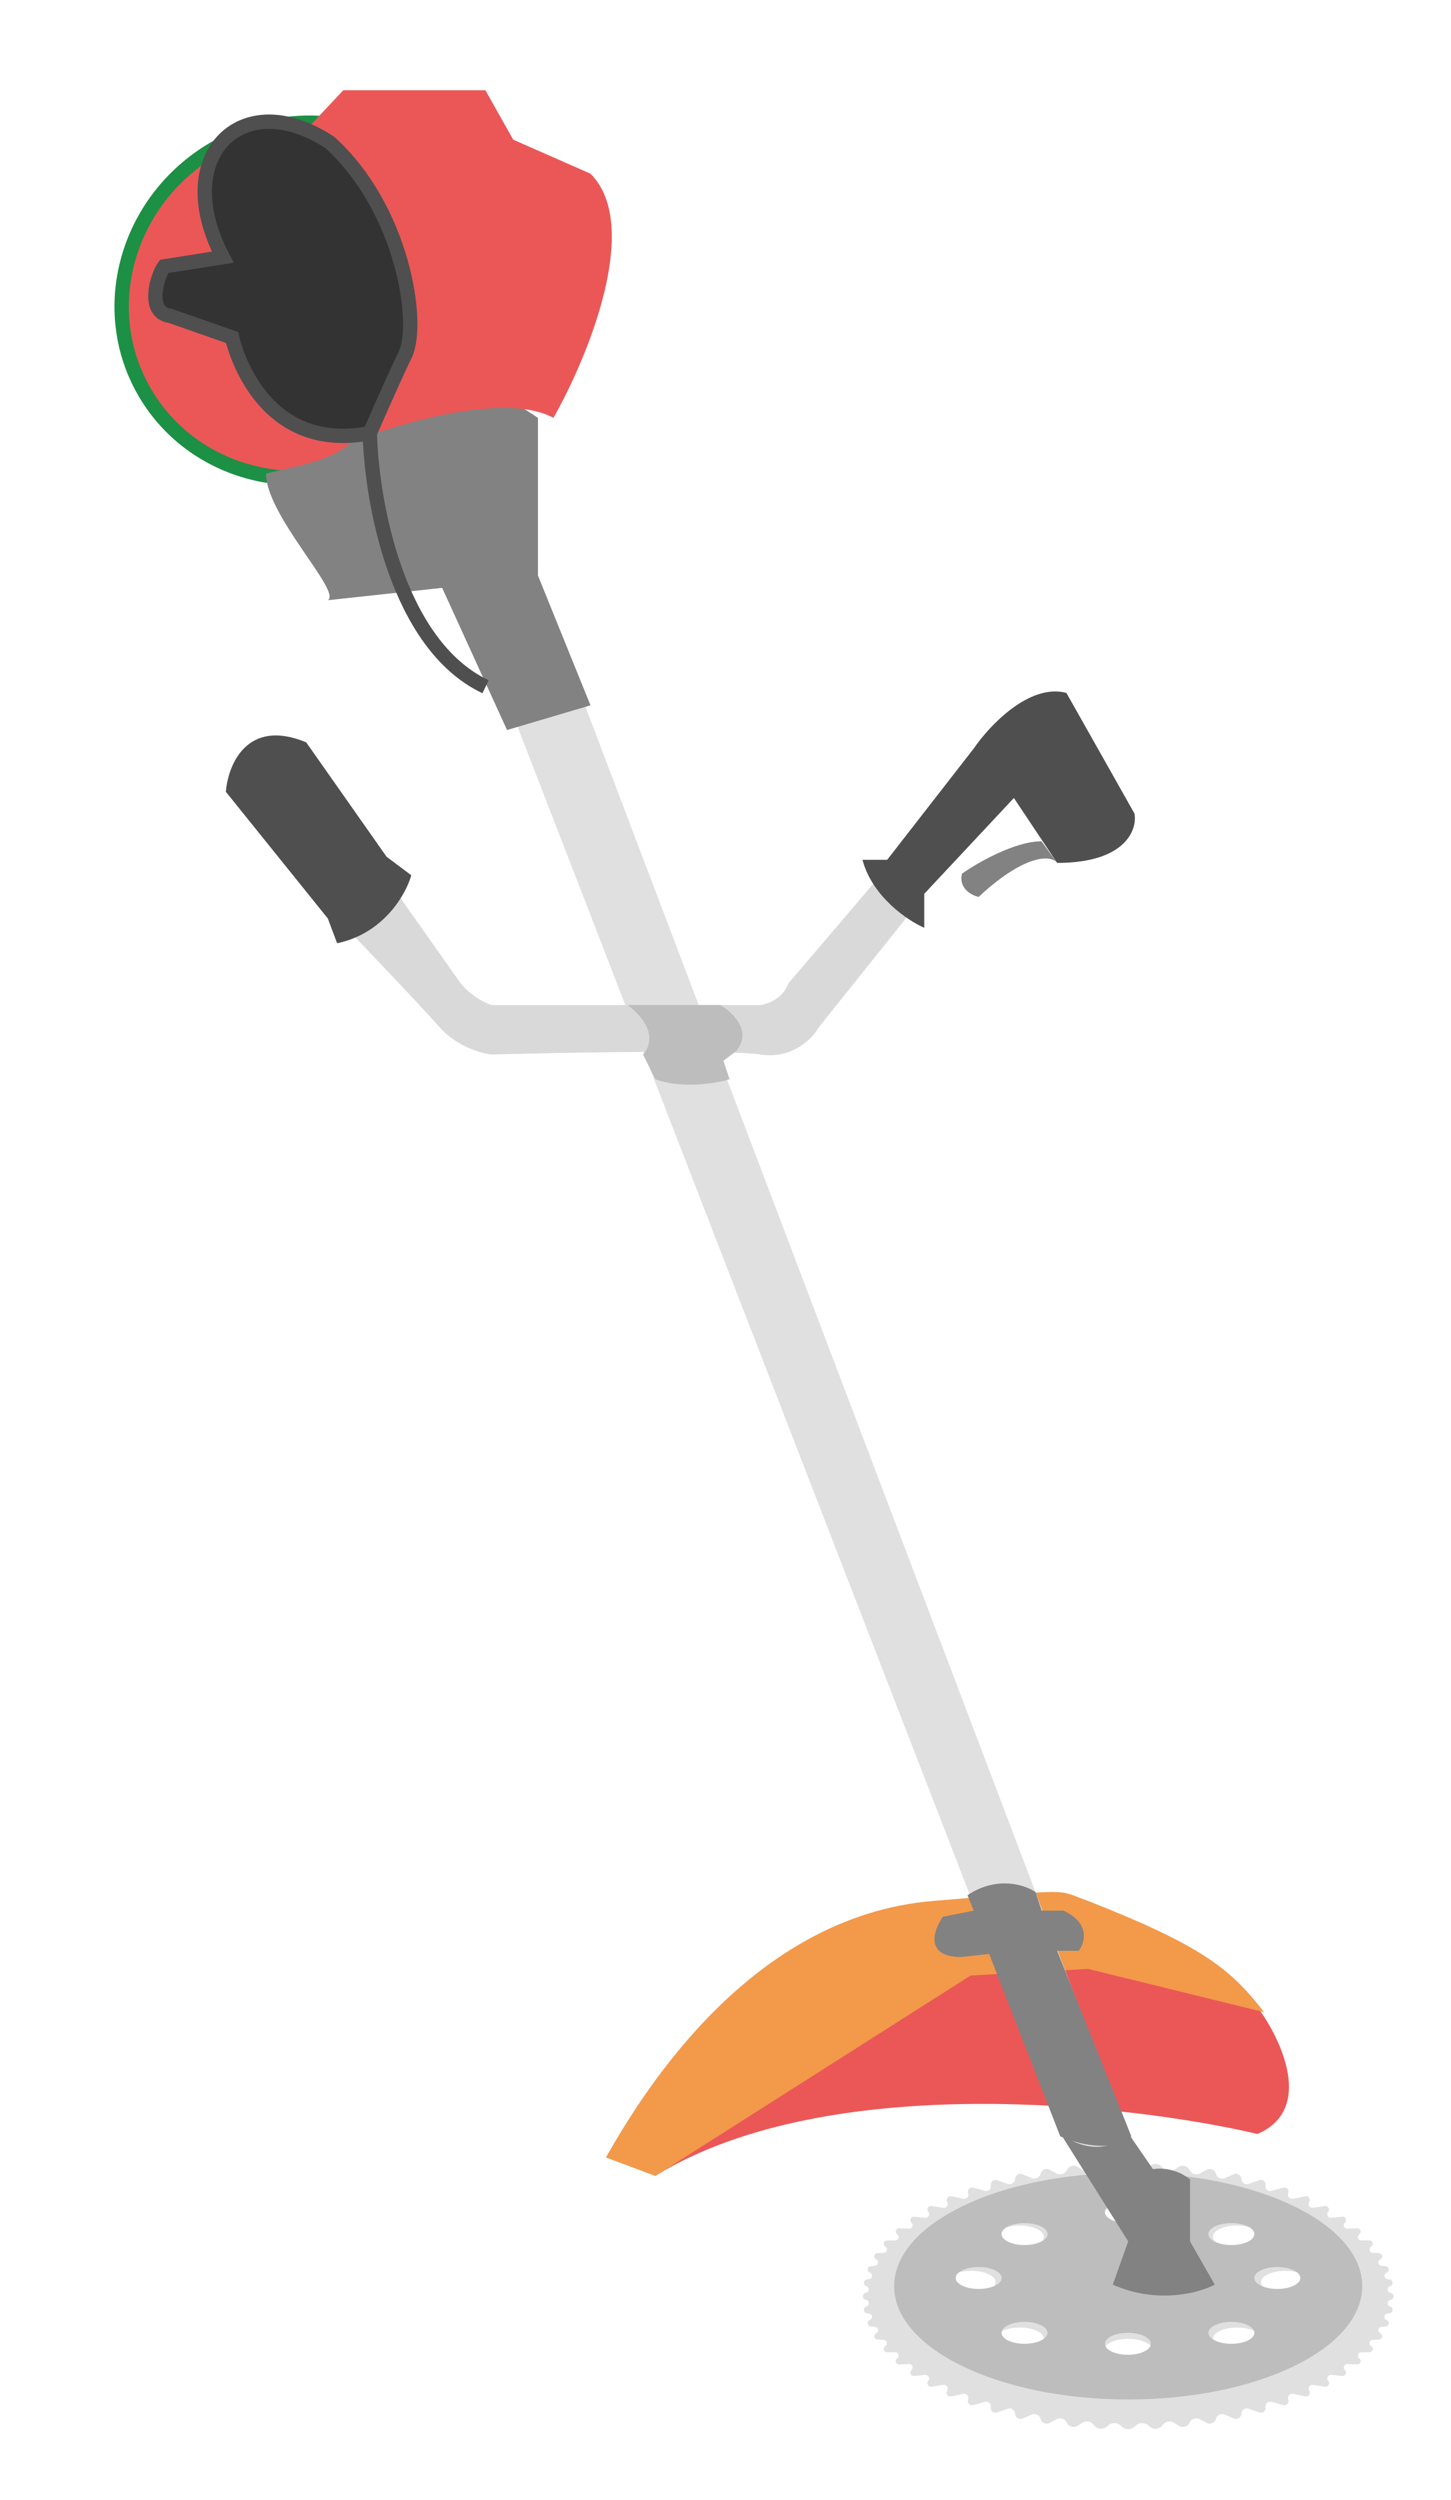 <svg width="101" height="174" viewBox="0 0 101 174" fill="none" xmlns="http://www.w3.org/2000/svg">
<g filter="url(#filter0_d_453_16369)">
<path d="M83.536 135.708C77.169 130.717 70.414 130.76 67.833 131.405C51.657 131.405 43.74 142.018 41.804 147.324C53.851 140.096 74.645 142.448 83.536 144.527C87.494 142.806 85.185 137.93 83.536 135.708Z" fill="#EB5757"/>
<path d="M83.995 136.05C81.739 133.184 79.994 131.547 71.734 128.306C69.368 127.479 71.088 127.479 60.978 128.306C48.382 129.336 40.901 141.356 38.176 146.16L41.618 147.451L63.559 133.502L71.734 133.038L83.995 136.05Z" fill="#F2994A"/>
<path d="M70.014 144.686C73.112 147.095 74.316 145.69 74.531 144.686L31.079 30.246C27.981 26.288 26.561 28.597 25.701 30.246L70.014 144.686Z" fill="#E0E0E0"/>
<path fill-rule="evenodd" clip-rule="evenodd" d="M75.016 146.797C74.753 146.518 74.31 146.518 74.048 146.797C73.808 147.052 73.412 147.077 73.142 146.854L73.012 146.747C72.743 146.525 72.342 146.581 72.143 146.867C71.959 147.132 71.597 147.202 71.326 147.025L71.016 146.821C70.752 146.647 70.395 146.749 70.262 147.035C70.137 147.305 69.811 147.414 69.549 147.274L69.063 147.016C68.808 146.881 68.495 147.022 68.426 147.301C68.36 147.567 68.072 147.71 67.821 147.602L67.182 147.327C66.938 147.222 66.664 147.396 66.655 147.662C66.647 147.916 66.394 148.09 66.154 148.006L65.4 147.745C65.164 147.663 64.926 147.866 64.97 148.112C65.013 148.35 64.793 148.55 64.561 148.486L63.738 148.26C63.507 148.197 63.302 148.425 63.39 148.649C63.476 148.864 63.287 149.089 63.059 149.041L62.214 148.863C61.984 148.815 61.809 149.065 61.933 149.264C62.053 149.457 61.891 149.701 61.667 149.667L60.84 149.542C60.611 149.508 60.463 149.776 60.614 149.952C60.761 150.122 60.625 150.384 60.401 150.362L59.63 150.288C59.4 150.266 59.276 150.55 59.448 150.704C59.616 150.853 59.503 151.13 59.279 151.12L58.592 151.09C58.361 151.08 58.259 151.379 58.449 151.512C58.633 151.642 58.542 151.932 58.317 151.934L57.737 151.939C57.503 151.941 57.422 152.252 57.626 152.368C57.825 152.481 57.754 152.783 57.526 152.796L57.072 152.824C56.833 152.838 56.773 153.162 56.989 153.261C57.2 153.358 57.15 153.672 56.919 153.698L56.601 153.734C56.358 153.762 56.317 154.097 56.546 154.183C56.769 154.265 56.738 154.59 56.504 154.629L56.328 154.659C56.08 154.701 56.059 155.05 56.3 155.122C56.535 155.191 56.524 155.527 56.286 155.582L56.255 155.589C56.001 155.647 56.001 156.01 56.255 156.068L56.286 156.075C56.524 156.13 56.535 156.466 56.3 156.535C56.059 156.607 56.08 156.955 56.328 156.998L56.504 157.027C56.738 157.067 56.769 157.391 56.546 157.474C56.317 157.559 56.358 157.895 56.601 157.923L56.919 157.959C57.15 157.985 57.2 158.298 56.989 158.396C56.773 158.495 56.833 158.819 57.072 158.833L57.526 158.86C57.754 158.874 57.825 159.176 57.626 159.289C57.422 159.405 57.503 159.716 57.737 159.718L58.317 159.723C58.542 159.724 58.633 160.015 58.449 160.145C58.259 160.278 58.361 160.577 58.592 160.566L59.279 160.536C59.503 160.527 59.616 160.804 59.448 160.953C59.276 161.106 59.4 161.391 59.63 161.369L60.401 161.294C60.625 161.273 60.761 161.535 60.614 161.705C60.463 161.881 60.611 162.149 60.84 162.115L61.667 161.989C61.891 161.955 62.053 162.2 61.933 162.393C61.809 162.592 61.984 162.842 62.214 162.794L63.059 162.616C63.287 162.568 63.476 162.792 63.39 163.008C63.302 163.232 63.507 163.46 63.738 163.396L64.561 163.171C64.793 163.107 65.013 163.307 64.97 163.544C64.926 163.791 65.164 163.994 65.4 163.912L66.154 163.651C66.394 163.567 66.647 163.741 66.655 163.995C66.664 164.261 66.938 164.435 67.182 164.33L67.821 164.055C68.072 163.947 68.36 164.09 68.426 164.355C68.495 164.635 68.808 164.775 69.063 164.64L69.549 164.382C69.811 164.243 70.137 164.352 70.262 164.621C70.395 164.908 70.752 165.009 71.016 164.836L71.326 164.632C71.597 164.455 71.959 164.525 72.143 164.79C72.342 165.076 72.743 165.132 73.012 164.91L73.142 164.803C73.412 164.58 73.808 164.605 74.048 164.86C74.31 165.139 74.753 165.139 75.016 164.86C75.255 164.605 75.652 164.58 75.922 164.803L76.052 164.91C76.321 165.132 76.722 165.076 76.92 164.79C77.105 164.525 77.467 164.455 77.737 164.632L78.047 164.836C78.311 165.009 78.668 164.908 78.802 164.621C78.927 164.352 79.252 164.243 79.514 164.382L80.001 164.64C80.255 164.775 80.569 164.635 80.638 164.355C80.703 164.09 80.991 163.947 81.243 164.055L81.881 164.33C82.126 164.435 82.399 164.261 82.408 163.995C82.417 163.741 82.669 163.567 82.91 163.651L83.663 163.912C83.9 163.994 84.137 163.791 84.093 163.544C84.051 163.307 84.27 163.107 84.502 163.171L85.325 163.396C85.557 163.46 85.761 163.232 85.673 163.008C85.588 162.792 85.777 162.568 86.004 162.616L86.85 162.794C87.079 162.842 87.254 162.592 87.131 162.393C87.011 162.2 87.172 161.955 87.397 161.989L88.223 162.115C88.452 162.149 88.601 161.881 88.45 161.705C88.303 161.535 88.439 161.273 88.663 161.294L89.434 161.369C89.664 161.391 89.788 161.106 89.615 160.953C89.448 160.804 89.56 160.527 89.784 160.536L90.471 160.566C90.703 160.577 90.805 160.278 90.615 160.145C90.43 160.015 90.521 159.724 90.747 159.723L91.326 159.718C91.561 159.716 91.642 159.405 91.438 159.289C91.239 159.176 91.309 158.874 91.537 158.86L91.992 158.833C92.23 158.819 92.291 158.495 92.074 158.396C91.863 158.298 91.913 157.985 92.144 157.959L92.463 157.923C92.706 157.895 92.747 157.559 92.518 157.474C92.295 157.391 92.325 157.067 92.56 157.027L92.735 156.998C92.984 156.955 93.005 156.607 92.763 156.535C92.529 156.466 92.539 156.13 92.777 156.075L92.808 156.068C93.063 156.01 93.063 155.647 92.808 155.589L92.777 155.582C92.539 155.527 92.529 155.191 92.763 155.122C93.005 155.05 92.984 154.701 92.735 154.659L92.56 154.629C92.325 154.59 92.295 154.265 92.518 154.183C92.747 154.097 92.706 153.762 92.463 153.734L92.144 153.698C91.913 153.672 91.863 153.358 92.074 153.261C92.291 153.162 92.23 152.838 91.992 152.824L91.537 152.796C91.309 152.783 91.239 152.481 91.438 152.368C91.642 152.252 91.561 151.941 91.326 151.939L90.747 151.934C90.521 151.932 90.43 151.642 90.615 151.512C90.805 151.379 90.703 151.08 90.471 151.09L89.784 151.12C89.56 151.13 89.448 150.853 89.615 150.704C89.788 150.55 89.664 150.266 89.434 150.288L88.663 150.362C88.439 150.384 88.303 150.122 88.45 149.952C88.601 149.776 88.452 149.508 88.223 149.542L87.397 149.667C87.172 149.701 87.011 149.457 87.131 149.264C87.254 149.065 87.079 148.815 86.85 148.863L86.004 149.041C85.777 149.089 85.588 148.864 85.673 148.649C85.761 148.425 85.557 148.197 85.325 148.26L84.502 148.486C84.27 148.55 84.051 148.35 84.093 148.112C84.137 147.866 83.9 147.663 83.663 147.745L82.91 148.006C82.669 148.09 82.417 147.916 82.408 147.662C82.399 147.396 82.126 147.222 81.881 147.327L81.243 147.602C80.991 147.71 80.703 147.567 80.638 147.301C80.569 147.022 80.255 146.881 80.001 147.016L79.514 147.274C79.252 147.414 78.927 147.305 78.802 147.035C78.668 146.749 78.311 146.647 78.047 146.821L77.737 147.025C77.467 147.202 77.105 147.132 76.92 146.867C76.722 146.581 76.321 146.525 76.052 146.747L75.922 146.854C75.652 147.077 75.255 147.052 75.016 146.797ZM72.852 150.111C72.852 150.547 73.604 150.9 74.532 150.9C75.46 150.9 76.212 150.547 76.212 150.111C76.212 149.675 75.46 149.322 74.532 149.322C73.604 149.322 72.852 149.675 72.852 150.111ZM74.532 160.367C73.604 160.367 72.852 160.014 72.852 159.578C72.852 159.142 73.604 158.789 74.532 158.789C75.46 158.789 76.212 159.142 76.212 159.578C76.212 160.014 75.46 160.367 74.532 160.367ZM61.937 154.844C61.937 155.279 62.689 155.633 63.617 155.633C64.545 155.633 65.297 155.279 65.297 154.844C65.297 154.408 64.545 154.055 63.617 154.055C62.689 154.055 61.937 154.408 61.937 154.844ZM66.977 159.577C66.049 159.577 65.297 159.224 65.297 158.788C65.297 158.352 66.049 157.999 66.977 157.999C67.905 157.999 68.657 158.352 68.657 158.788C68.657 159.224 67.905 159.577 66.977 159.577ZM65.297 151.689C65.297 152.125 66.049 152.478 66.977 152.478C67.905 152.478 68.657 152.125 68.657 151.689C68.657 151.254 67.905 150.9 66.977 150.9C66.049 150.9 65.297 151.254 65.297 151.689ZM82.106 159.577C81.178 159.577 80.426 159.224 80.426 158.788C80.426 158.352 81.178 157.999 82.106 157.999C83.034 157.999 83.786 158.352 83.786 158.788C83.786 159.224 83.034 159.577 82.106 159.577ZM80.426 151.689C80.426 152.125 81.178 152.478 82.106 152.478C83.034 152.478 83.786 152.125 83.786 151.689C83.786 151.254 83.034 150.9 82.106 150.9C81.178 150.9 80.426 151.254 80.426 151.689ZM85.456 155.633C84.528 155.633 83.776 155.279 83.776 154.844C83.776 154.408 84.528 154.055 85.456 154.055C86.384 154.055 87.136 154.408 87.136 154.844C87.136 155.279 86.384 155.633 85.456 155.633Z" fill="#E0E0E0"/>
<path fill-rule="evenodd" clip-rule="evenodd" d="M58.24 155.121C58.24 159.476 65.534 163.006 74.531 163.006C83.528 163.006 90.821 159.476 90.821 155.121C90.821 150.767 83.528 147.236 74.531 147.236C65.534 147.236 58.24 150.767 58.24 155.121ZM72.91 149.967C72.91 150.389 73.626 150.731 74.51 150.731C75.393 150.731 76.109 150.389 76.109 149.967C76.109 149.545 75.393 149.204 74.51 149.204C73.626 149.204 72.91 149.545 72.91 149.967ZM74.51 159.895C73.626 159.895 72.91 159.553 72.91 159.131C72.91 158.709 73.626 158.367 74.51 158.367C75.393 158.367 76.109 158.709 76.109 159.131C76.109 159.553 75.393 159.895 74.51 159.895ZM62.522 154.55C62.522 154.972 63.238 155.314 64.121 155.314C65.004 155.314 65.721 154.972 65.721 154.55C65.721 154.128 65.004 153.786 64.121 153.786C63.238 153.786 62.522 154.128 62.522 154.55ZM67.316 159.131C66.432 159.131 65.716 158.789 65.716 158.368C65.716 157.946 66.432 157.604 67.316 157.604C68.199 157.604 68.915 157.946 68.915 158.368C68.915 158.789 68.199 159.131 67.316 159.131ZM65.716 151.494C65.716 151.915 66.432 152.257 67.316 152.257C68.199 152.257 68.915 151.915 68.915 151.494C68.915 151.072 68.199 150.73 67.316 150.73C66.432 150.73 65.716 151.072 65.716 151.494ZM81.714 159.131C80.83 159.131 80.114 158.789 80.114 158.368C80.114 157.946 80.83 157.604 81.714 157.604C82.597 157.604 83.313 157.946 83.313 158.368C83.313 158.789 82.597 159.131 81.714 159.131ZM80.114 151.494C80.114 151.915 80.83 152.257 81.714 152.257C82.597 152.257 83.313 151.915 83.313 151.494C83.313 151.072 82.597 150.73 81.714 150.73C80.83 150.73 80.114 151.072 80.114 151.494ZM84.912 155.314C84.029 155.314 83.313 154.972 83.313 154.55C83.313 154.128 84.029 153.786 84.912 153.786C85.796 153.786 86.512 154.128 86.512 154.55C86.512 154.972 85.796 155.314 84.912 155.314Z" fill="#BDBDBD"/>
<path d="M80.556 155.013L78.835 152.002V147.699C78.393 147.307 77.427 146.806 76.253 146.972L74.532 144.473C72.812 146.194 70.66 145.19 69.8 144.473L74.532 152.002L73.457 155.013C76.555 156.39 79.48 155.587 80.556 155.013Z" fill="#828282"/>
<path d="M5.97 23.126C9.268 29.03 16.925 31.034 23.074 27.6C29.223 24.166 31.534 16.596 28.237 10.691C24.94 4.787 17.282 2.784 11.133 6.217C4.984 9.651 2.673 17.221 5.97 23.126Z" fill="#EB5757"/>
<path d="M5.97 23.126C9.268 29.03 16.925 31.034 23.074 27.6C29.223 24.166 31.534 16.596 28.237 10.691C24.94 4.787 17.282 2.784 11.133 6.217C4.984 9.651 2.673 17.221 5.97 23.126Z" stroke="#1C9045"/>
<path d="M33.445 25.085V36.056L37.102 45.09L31.294 46.811L26.776 36.916L18.817 37.776C19.821 37.203 14.515 31.883 14.515 28.957C18.172 28.097 20.176 27.881 21.829 25.085C24.625 20.352 30.648 23.149 33.445 25.085Z" fill="#828282"/>
<path d="M37.103 8.089C40.717 11.703 36.888 20.924 34.522 25.083C30.736 23.018 21.687 26.159 19.894 27.019C27.208 18.2 19.751 6.87 16.667 5.723L19.894 2.281H29.789L31.725 5.723L37.103 8.089Z" fill="#EB5757"/>
<path d="M21.744 26.15C21.744 26.15 23.126 22.933 24.201 20.698C25.277 18.463 24.008 10.496 18.971 5.927C12.8 1.852 7.831 6.909 11.509 13.898L7.422 14.543C6.964 15.147 6.131 17.77 7.853 17.985L12.155 19.491C12.155 19.491 13.876 27.665 21.744 26.15Z" fill="#333333"/>
<path d="M21.744 26.15C21.744 26.15 23.126 22.933 24.201 20.698C25.277 18.463 24.008 10.496 18.971 5.927C12.8 1.852 7.831 6.909 11.509 13.898L7.422 14.543C6.964 15.147 6.131 17.77 7.853 17.985L12.155 19.491C12.155 19.491 13.876 27.665 21.744 26.15ZM21.744 26.15C21.847 30.814 23.602 40.873 29.797 43.798" stroke="#4F4F4F"/>
<path d="M53.024 67.46L59.047 59.931C59.563 59.281 57.9 57.868 57.111 57.135L50.873 64.449C50.528 65.481 49.438 65.883 48.937 65.954H30.222C29.189 65.61 28.357 64.807 28.071 64.449L22.908 57.135L19.681 60.146C21.474 62.011 25.36 66.083 26.565 67.46C27.769 68.837 29.505 69.325 30.222 69.396C35.528 69.253 46.699 69.052 48.937 69.396C51.174 69.74 52.593 68.249 53.024 67.46Z" fill="#D9D9D9"/>
<path d="M47.213 69.182C48.418 67.805 46.998 66.457 46.138 65.955H39.684C41.749 67.504 41.262 68.895 40.76 69.397L41.62 71.118C43.513 71.806 45.851 71.405 46.783 71.118L46.353 69.827L47.213 69.182Z" fill="#BDBDBD"/>
<path d="M69.585 56.06C74.403 56.06 75.18 53.693 74.965 52.618L70.23 44.228C67.649 43.54 64.852 46.523 63.777 48.1L57.754 55.844H56.033C56.721 58.426 59.188 60.075 60.335 60.577V58.211L66.573 51.542L69.585 56.06Z" fill="#4F4F4F"/>
<path d="M24.629 56.919L22.908 55.629L17.315 47.669C13.185 45.949 11.866 49.247 11.722 51.111L18.821 59.931L19.466 61.652C22.736 60.964 24.27 58.21 24.629 56.919Z" fill="#4F4F4F"/>
<path d="M64.121 58.427C67.153 55.587 69.099 55.415 69.585 56.06L68.495 54.555C66.629 54.555 64.023 56.06 62.954 56.813C62.721 57.846 63.634 58.319 64.121 58.427Z" fill="#828282"/>
<path d="M68.079 127.692C67.362 127.19 65.411 126.531 63.346 127.907L63.776 128.983L61.625 129.413C60.98 130.345 60.334 132.21 62.916 132.21L64.852 131.995L69.799 144.686C70.875 145.188 73.37 145.891 74.747 144.686L69.584 131.779H71.09C71.52 131.206 71.908 129.843 70.015 128.983H68.509L68.079 127.692Z" fill="#828282"/>
</g>
<defs>
<filter id="filter0_d_453_16369" x="4.468" y="2.281" width="96.531" height="170.787" filterUnits="userSpaceOnUse" color-interpolation-filters="sRGB">
<feFlood flood-opacity="0" result="BackgroundImageFix"/>
<feColorMatrix in="SourceAlpha" type="matrix" values="0 0 0 0 0 0 0 0 0 0 0 0 0 0 0 0 0 0 127 0" result="hardAlpha"/>
<feOffset dx="4" dy="4"/>
<feGaussianBlur stdDeviation="2"/>
<feComposite in2="hardAlpha" operator="out"/>
<feColorMatrix type="matrix" values="0 0 0 0 0.971 0 0 0 0 0.958 0 0 0 0 0.645 0 0 0 1 0"/>
<feBlend mode="normal" in2="BackgroundImageFix" result="effect1_dropShadow_453_16369"/>
<feBlend mode="normal" in="SourceGraphic" in2="effect1_dropShadow_453_16369" result="shape"/>
</filter>
</defs>
</svg>

